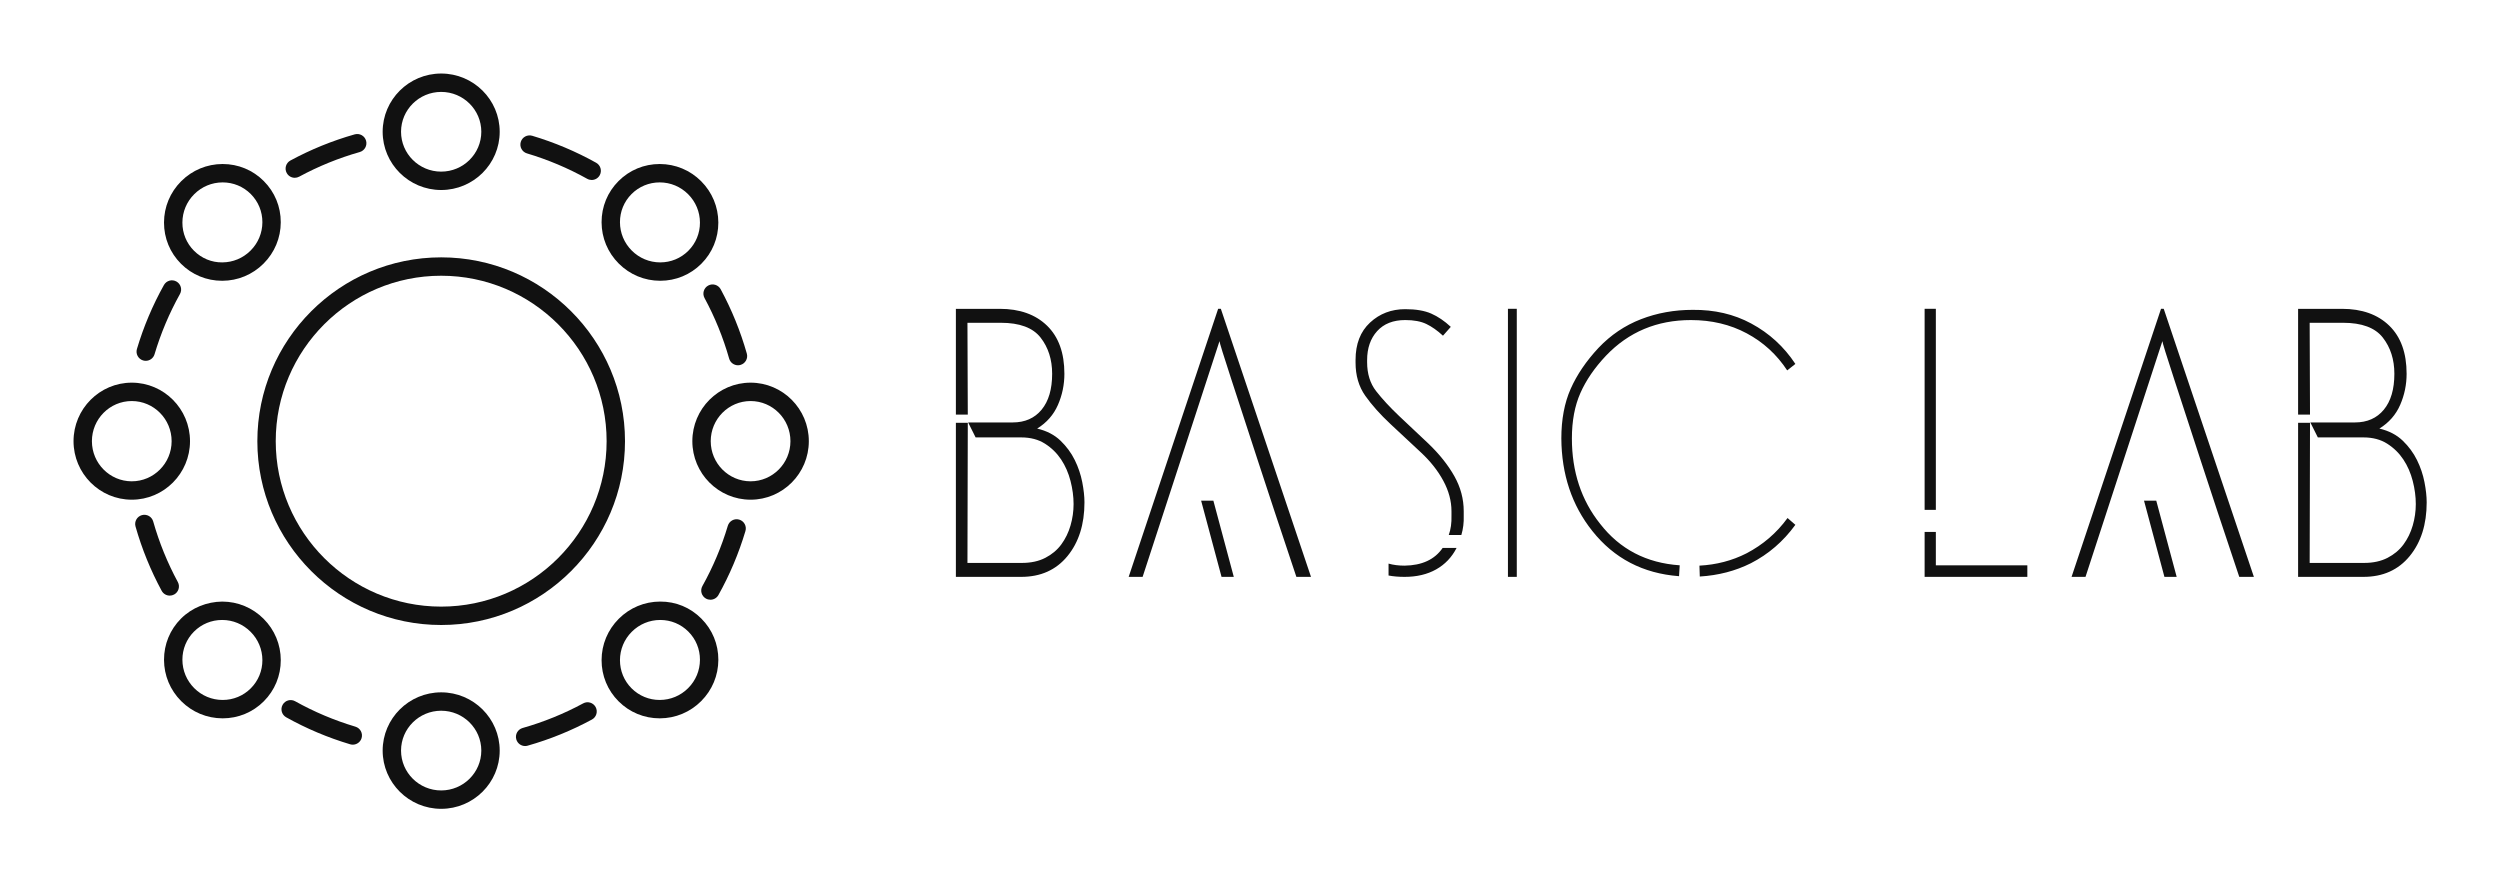 
        <svg xmlns="http://www.w3.org/2000/svg" xmlns:xlink="http://www.w3.org/1999/xlink" version="1.1" width="3187.5" 
        height="1125" viewBox="0 0 3187.5 1125">
			
			<g transform="scale(9.375) translate(10, 10)">
				<defs id="SvgjsDefs1011"></defs><g id="SvgjsG1012" featureKey="JKiIdh-0" transform="matrix(1.25,0,0,1.25,-12.5,-12.5)" fill="#111111"><path xmlns="http://www.w3.org/2000/svg" d="M56.367,16.336C56.367,12.842,53.511,10,50,10s-6.367,2.842-6.367,6.336  S46.489,22.673,50,22.673S56.367,19.831,56.367,16.336z M45.633,16.336  C45.633,13.945,47.592,12,50,12s4.367,1.945,4.367,4.336  c0,2.392-1.959,4.337-4.367,4.337S45.633,18.728,45.633,16.336z"></path><path xmlns="http://www.w3.org/2000/svg" d="M26.227,19.845c-0.006,0-0.012,0-0.019,0c-1.695,0.005-3.291,0.669-4.493,1.871  s-1.866,2.797-1.871,4.493c-0.005,1.698,0.652,3.292,1.85,4.49  c1.193,1.193,2.78,1.85,4.471,1.85c0.006,0,0.012,0,0.018,0  c1.695-0.004,3.291-0.669,4.493-1.871c1.202-1.202,1.867-2.797,1.871-4.493  c0.005-1.697-0.652-3.292-1.85-4.489C29.505,20.501,27.918,19.845,26.227,19.845z   M29.263,29.263c-0.826,0.826-1.921,1.282-3.084,1.285  c-1.158,0.014-2.251-0.445-3.07-1.264s-1.268-1.909-1.264-3.07  c0.003-1.164,0.46-2.259,1.285-3.084c0.826-0.825,1.921-1.282,3.084-1.285  c0.004,0,0.008,0,0.012,0c1.157,0,2.242,0.449,3.058,1.264  c0.818,0.818,1.267,1.909,1.264,3.07C30.545,27.342,30.088,28.437,29.263,29.263z  "></path><path xmlns="http://www.w3.org/2000/svg" d="M10,50c0,3.511,2.842,6.367,6.336,6.367S22.673,53.511,22.673,50  s-2.843-6.367-6.337-6.367S10,46.489,10,50z M20.673,50  c0,2.408-1.945,4.367-4.337,4.367C13.945,54.367,12,52.408,12,50  s1.945-4.367,4.336-4.367C18.728,45.633,20.673,47.592,20.673,50z"></path><path xmlns="http://www.w3.org/2000/svg" d="M26.208,80.155c0.006,0,0.012,0,0.019,0c1.691,0,3.278-0.657,4.471-1.85  c1.198-1.197,1.854-2.792,1.85-4.489c-0.004-1.695-0.669-3.291-1.871-4.493  c-1.202-1.202-2.797-1.867-4.493-1.871c-1.654,0.016-3.292,0.652-4.489,1.85  c-1.198,1.197-1.855,2.792-1.85,4.49c0.005,1.695,0.669,3.291,1.871,4.493  S24.513,80.15,26.208,80.155z M23.109,70.716  c0.815-0.815,1.901-1.264,3.057-1.264c0.004,0,0.008,0,0.013,0  c1.163,0.003,2.258,0.459,3.084,1.285s1.282,1.921,1.285,3.084  c0.003,1.161-0.445,2.251-1.264,3.07c-0.815,0.815-1.901,1.264-3.058,1.264  c-0.004,0-0.008,0-0.012,0c-1.164-0.003-2.259-0.46-3.084-1.285  c-0.825-0.826-1.282-1.921-1.285-3.084C21.841,72.625,22.291,71.534,23.109,70.716  z"></path><path xmlns="http://www.w3.org/2000/svg" d="M43.633,83.664C43.633,87.158,46.489,90,50,90s6.367-2.842,6.367-6.336  S53.511,77.327,50,77.327S43.633,80.169,43.633,83.664z M54.367,83.664  C54.367,86.055,52.408,88,50,88s-4.367-1.945-4.367-4.336  c0-2.392,1.959-4.337,4.367-4.337S54.367,81.272,54.367,83.664z"></path><path xmlns="http://www.w3.org/2000/svg" d="M69.323,69.323c-1.202,1.202-1.867,2.797-1.871,4.493  c-0.005,1.697,0.652,3.292,1.85,4.489c1.193,1.193,2.78,1.85,4.471,1.85  c0.006,0,0.012,0,0.019,0c1.695-0.005,3.291-0.669,4.493-1.871  s1.866-2.797,1.871-4.493c0.005-1.698-0.652-3.292-1.85-4.49  c-1.197-1.197-2.755-1.858-4.489-1.85C72.121,67.457,70.525,68.121,69.323,69.323z   M73.834,69.452c1.156,0,2.242,0.448,3.057,1.264  c0.818,0.818,1.268,1.909,1.264,3.07c-0.003,1.164-0.46,2.259-1.285,3.084  c-0.826,0.825-1.921,1.282-3.084,1.285c-0.004,0-0.008,0-0.012,0  c-1.157,0-2.242-0.449-3.058-1.264c-0.818-0.818-1.267-1.909-1.264-3.07  c0.003-1.163,0.459-2.258,1.285-3.084s1.921-1.282,3.084-1.285  C73.826,69.452,73.83,69.452,73.834,69.452z"></path><path xmlns="http://www.w3.org/2000/svg" d="M83.664,43.633c-3.494,0-6.337,2.856-6.337,6.367s2.843,6.367,6.337,6.367  S90,53.511,90,50S87.158,43.633,83.664,43.633z M83.664,54.367  c-2.392,0-4.337-1.959-4.337-4.367s1.945-4.367,4.337-4.367  C86.055,45.633,88,47.592,88,50S86.055,54.367,83.664,54.367z"></path><path xmlns="http://www.w3.org/2000/svg" d="M73.792,19.845c-0.006,0-0.012,0-0.019,0c-1.691,0-3.278,0.657-4.471,1.85  c-1.198,1.197-1.854,2.792-1.85,4.489c0.004,1.695,0.669,3.291,1.871,4.493  c1.202,1.202,2.797,1.867,4.493,1.871c0.006,0,0.012,0,0.018,0  c1.691,0,3.278-0.656,4.471-1.85c1.198-1.197,1.855-2.792,1.85-4.49  c-0.005-1.695-0.669-3.291-1.871-4.493S75.487,19.85,73.792,19.845z   M76.891,29.284c-0.815,0.815-1.901,1.264-3.057,1.264c-0.004,0-0.008,0-0.013,0  c-1.163-0.003-2.258-0.459-3.084-1.285s-1.282-1.921-1.285-3.084  c-0.003-1.161,0.445-2.251,1.264-3.07c0.815-0.815,1.901-1.264,3.058-1.264  c0.004,0,0.008,0,0.012,0c1.164,0.003,2.259,0.46,3.084,1.285  c0.825,0.826,1.282,1.921,1.285,3.084C78.159,27.375,77.709,28.466,76.891,29.284z  "></path><path xmlns="http://www.w3.org/2000/svg" d="M65.889,21.455c0.154,0.086,0.321,0.127,0.486,0.127  c0.351,0,0.691-0.185,0.874-0.513c0.27-0.482,0.097-1.091-0.386-1.36  c-2.202-1.229-4.543-2.217-6.96-2.937c-0.529-0.156-1.086,0.144-1.244,0.673  s0.144,1.086,0.673,1.244C61.608,19.367,63.814,20.297,65.889,21.455z"></path><path xmlns="http://www.w3.org/2000/svg" d="M34.073,21.344c0.161,0,0.324-0.039,0.475-0.121  c2.086-1.129,4.304-2.031,6.591-2.68c0.531-0.151,0.84-0.704,0.689-1.235  c-0.15-0.532-0.701-0.838-1.235-0.689c-2.428,0.689-4.782,1.646-6.997,2.845  c-0.485,0.263-0.666,0.87-0.403,1.355C33.373,21.155,33.717,21.344,34.073,21.344  z"></path><path xmlns="http://www.w3.org/2000/svg" d="M16.897,39.972c-0.158,0.529,0.144,1.086,0.673,1.244  c0.095,0.028,0.191,0.042,0.286,0.042c0.431,0,0.829-0.281,0.958-0.715  c0.678-2.275,1.608-4.481,2.766-6.556c0.27-0.482,0.097-1.091-0.386-1.36  c-0.483-0.271-1.091-0.097-1.36,0.386C18.604,35.214,17.616,37.555,16.897,39.972z  "></path><path xmlns="http://www.w3.org/2000/svg" d="M21.349,65.327c-1.129-2.086-2.031-4.304-2.68-6.591  c-0.151-0.532-0.702-0.839-1.235-0.689c-0.531,0.151-0.84,0.704-0.689,1.235  c0.689,2.428,1.646,4.782,2.845,6.997c0.181,0.334,0.525,0.524,0.88,0.524  c0.161,0,0.324-0.039,0.475-0.121C21.431,66.42,21.611,65.813,21.349,65.327z"></path><path xmlns="http://www.w3.org/2000/svg" d="M34.111,78.295c-0.482-0.271-1.091-0.097-1.36,0.386  c-0.27,0.482-0.097,1.091,0.386,1.36c2.202,1.229,4.543,2.217,6.96,2.937  c0.095,0.028,0.191,0.042,0.286,0.042c0.431,0,0.829-0.281,0.958-0.715  c0.158-0.529-0.144-1.086-0.673-1.244C38.392,80.383,36.186,79.453,34.111,78.295z"></path><path xmlns="http://www.w3.org/2000/svg" d="M65.452,78.526c-2.086,1.129-4.304,2.031-6.591,2.68  c-0.531,0.151-0.84,0.704-0.689,1.235c0.125,0.44,0.525,0.728,0.961,0.728  c0.09,0,0.182-0.013,0.273-0.039c2.428-0.689,4.782-1.646,6.997-2.845  c0.485-0.263,0.666-0.87,0.403-1.355S65.938,78.263,65.452,78.526z"></path><path xmlns="http://www.w3.org/2000/svg" d="M78.806,67.124c0.154,0.086,0.321,0.127,0.486,0.127  c0.351,0,0.691-0.185,0.874-0.513c1.229-2.202,2.217-4.543,2.937-6.96  c0.158-0.529-0.144-1.086-0.673-1.244c-0.528-0.159-1.086,0.144-1.244,0.673  c-0.678,2.275-1.608,4.481-2.766,6.556C78.151,66.246,78.324,66.855,78.806,67.124z  "></path><path xmlns="http://www.w3.org/2000/svg" d="M78.651,34.423c1.129,2.086,2.031,4.304,2.68,6.591  c0.125,0.44,0.525,0.728,0.961,0.728c0.09,0,0.182-0.013,0.273-0.039  c0.531-0.151,0.84-0.704,0.689-1.235c-0.689-2.428-1.646-4.782-2.845-6.997  c-0.263-0.486-0.87-0.668-1.355-0.403C78.569,33.33,78.389,33.937,78.651,34.423z  "></path><path xmlns="http://www.w3.org/2000/svg" d="M50,70c11.028,0,20-8.972,20-20s-8.972-20-20-20s-20,8.972-20,20S38.972,70,50,70z M50,32  c9.925,0,18,8.075,18,18s-8.075,18-18,18s-18-8.075-18-18S40.075,32,50,32z"></path></g><g id="SvgjsG1013" featureKey="A7DQL5-0" transform="matrix(2.313,0,0,2.313,120,22.194)" fill="#111111"><path d="M0 10.94 l0 9.06 l3.84 0 c1.147 0 2.053 -0.407 2.72 -1.22 s1 -1.867 1 -3.16 c0 -0.347 -0.043 -0.743 -0.13 -1.19 s-0.233 -0.88 -0.44 -1.3 s-0.487 -0.8 -0.84 -1.14 s-0.81 -0.577 -1.37 -0.71 c0.56 -0.347 0.967 -0.81 1.22 -1.39 s0.38 -1.19 0.38 -1.83 c0 -1.227 -0.34 -2.17 -1.02 -2.83 s-1.607 -0.99 -2.78 -0.99 l-2.58 0 l0 6.22 l0.7 0 l-0.02 -5.4 l1.96 0 c1.107 0 1.887 0.29 2.34 0.87 s0.68 1.29 0.68 2.13 c0 0.907 -0.207 1.61 -0.62 2.11 s-0.98 0.75 -1.7 0.75 l-2.62 0 l0.44 0.88 l2.68 0 c0.547 0 1.013 0.123 1.4 0.37 s0.703 0.557 0.95 0.93 s0.43 0.793 0.55 1.26 s0.18 0.92 0.18 1.36 c0 0.427 -0.06 0.847 -0.18 1.26 s-0.3 0.783 -0.54 1.11 s-0.553 0.59 -0.94 0.79 s-0.847 0.3 -1.38 0.3 l-3.2 0 l0.02 -8.24 l-0.7 0 z M15.5 6.14 c0 0.08 0.237 0.843 0.71 2.29 s0.99 3.03 1.55 4.75 s1.313 3.993 2.26 6.82 l0.86 0 l-5.3 -15.76 l-0.16 0 l-5.26 15.76 l0.82 0 z M15.14 15.52 l-0.72 0 l1.2 4.48 l0.72 0 z M25.56 11.02 l1.78 1.66 c0.56 0.52 1 1.077 1.32 1.67 s0.48 1.19 0.48 1.79 l0 0.26 c0.013 0.427 -0.04 0.807 -0.16 1.14 l0.74 0 c0.107 -0.36 0.153 -0.733 0.14 -1.12 l0 -0.28 c0 -0.72 -0.183 -1.407 -0.55 -2.06 s-0.877 -1.293 -1.53 -1.92 l-1.72 -1.62 c-0.547 -0.52 -0.997 -1.007 -1.35 -1.46 s-0.53 -1.02 -0.53 -1.7 l0 -0.12 c0 -0.707 0.197 -1.277 0.59 -1.71 s0.943 -0.65 1.65 -0.65 c0.507 0 0.92 0.077 1.24 0.23 s0.647 0.383 0.98 0.69 l0.46 -0.52 c-0.373 -0.347 -0.757 -0.607 -1.15 -0.78 s-0.903 -0.26 -1.53 -0.26 c-0.813 0 -1.503 0.263 -2.07 0.79 s-0.85 1.257 -0.85 2.19 l0 0.16 c0 0.76 0.19 1.41 0.57 1.95 s0.877 1.097 1.49 1.67 z M29.44 18.3 l-0.82 0 c-0.467 0.68 -1.213 1.027 -2.24 1.04 c-0.347 0 -0.66 -0.04 -0.94 -0.12 l0 0.7 c0.28 0.053 0.593 0.08 0.94 0.08 c0.72 0 1.34 -0.147 1.86 -0.44 s0.92 -0.713 1.2 -1.26 z M32.46 4.24 l0 15.76 l0.52 0 l0 -15.76 l-0.52 0 z M42.52 19.96 l0.04 -0.64 c-1.96 -0.133 -3.52 -0.947 -4.68 -2.44 c-1.107 -1.387 -1.66 -3.06 -1.66 -5.02 c0 -1.027 0.167 -1.917 0.5 -2.67 s0.833 -1.483 1.5 -2.19 c1.333 -1.4 3 -2.1 5 -2.1 c1.213 0 2.307 0.26 3.28 0.78 s1.767 1.247 2.38 2.18 l0.48 -0.38 c-0.667 -1.013 -1.533 -1.807 -2.6 -2.38 c-1.013 -0.547 -2.16 -0.813 -3.44 -0.8 c-1.08 0 -2.093 0.183 -3.04 0.55 s-1.78 0.93 -2.5 1.69 c-0.72 0.773 -1.263 1.573 -1.63 2.4 s-0.55 1.8 -0.55 2.92 c0.013 2.12 0.62 3.933 1.82 5.44 c1.28 1.613 2.98 2.5 5.1 2.66 z M43.74 19.98 c1.093 -0.067 2.093 -0.327 3 -0.78 c1.04 -0.533 1.913 -1.287 2.62 -2.26 l-0.46 -0.4 c-0.64 0.88 -1.447 1.573 -2.42 2.08 c-0.84 0.427 -1.76 0.667 -2.76 0.72 z M57.62 16.06 l0 -11.82 l-0.66 0 l0 11.82 l0.66 0 z M63 20 l0 -0.68 l-5.38 0 l0 -1.96 l-0.66 0 l0 2.64 l6.04 0 z M70.94 6.14 c0 0.08 0.237 0.843 0.71 2.29 s0.99 3.03 1.55 4.75 s1.313 3.993 2.26 6.82 l0.86 0 l-5.3 -15.76 l-0.16 0 l-5.26 15.76 l0.82 0 z M70.58 15.52 l-0.72 0 l1.2 4.48 l0.72 0 z M78.92 10.94 l0 9.06 l3.84 0 c1.147 0 2.053 -0.407 2.72 -1.22 s1 -1.867 1 -3.16 c0 -0.347 -0.043 -0.743 -0.13 -1.19 s-0.233 -0.88 -0.44 -1.3 s-0.487 -0.8 -0.84 -1.14 s-0.81 -0.577 -1.37 -0.71 c0.56 -0.347 0.967 -0.81 1.22 -1.39 s0.38 -1.19 0.38 -1.83 c0 -1.227 -0.34 -2.17 -1.02 -2.83 s-1.607 -0.99 -2.78 -0.99 l-2.58 0 l0 6.22 l0.7 0 l-0.02 -5.4 l1.96 0 c1.107 0 1.887 0.29 2.34 0.87 s0.68 1.29 0.68 2.13 c0 0.907 -0.207 1.61 -0.62 2.11 s-0.98 0.75 -1.7 0.75 l-2.62 0 l0.44 0.88 l2.68 0 c0.547 0 1.013 0.123 1.4 0.37 s0.703 0.557 0.95 0.93 s0.43 0.793 0.55 1.26 s0.18 0.92 0.18 1.36 c0 0.427 -0.06 0.847 -0.18 1.26 s-0.3 0.783 -0.54 1.11 s-0.553 0.59 -0.94 0.79 s-0.847 0.3 -1.38 0.3 l-3.2 0 l0.02 -8.24 l-0.7 0 z"></path></g>
			</g>
		</svg>
	